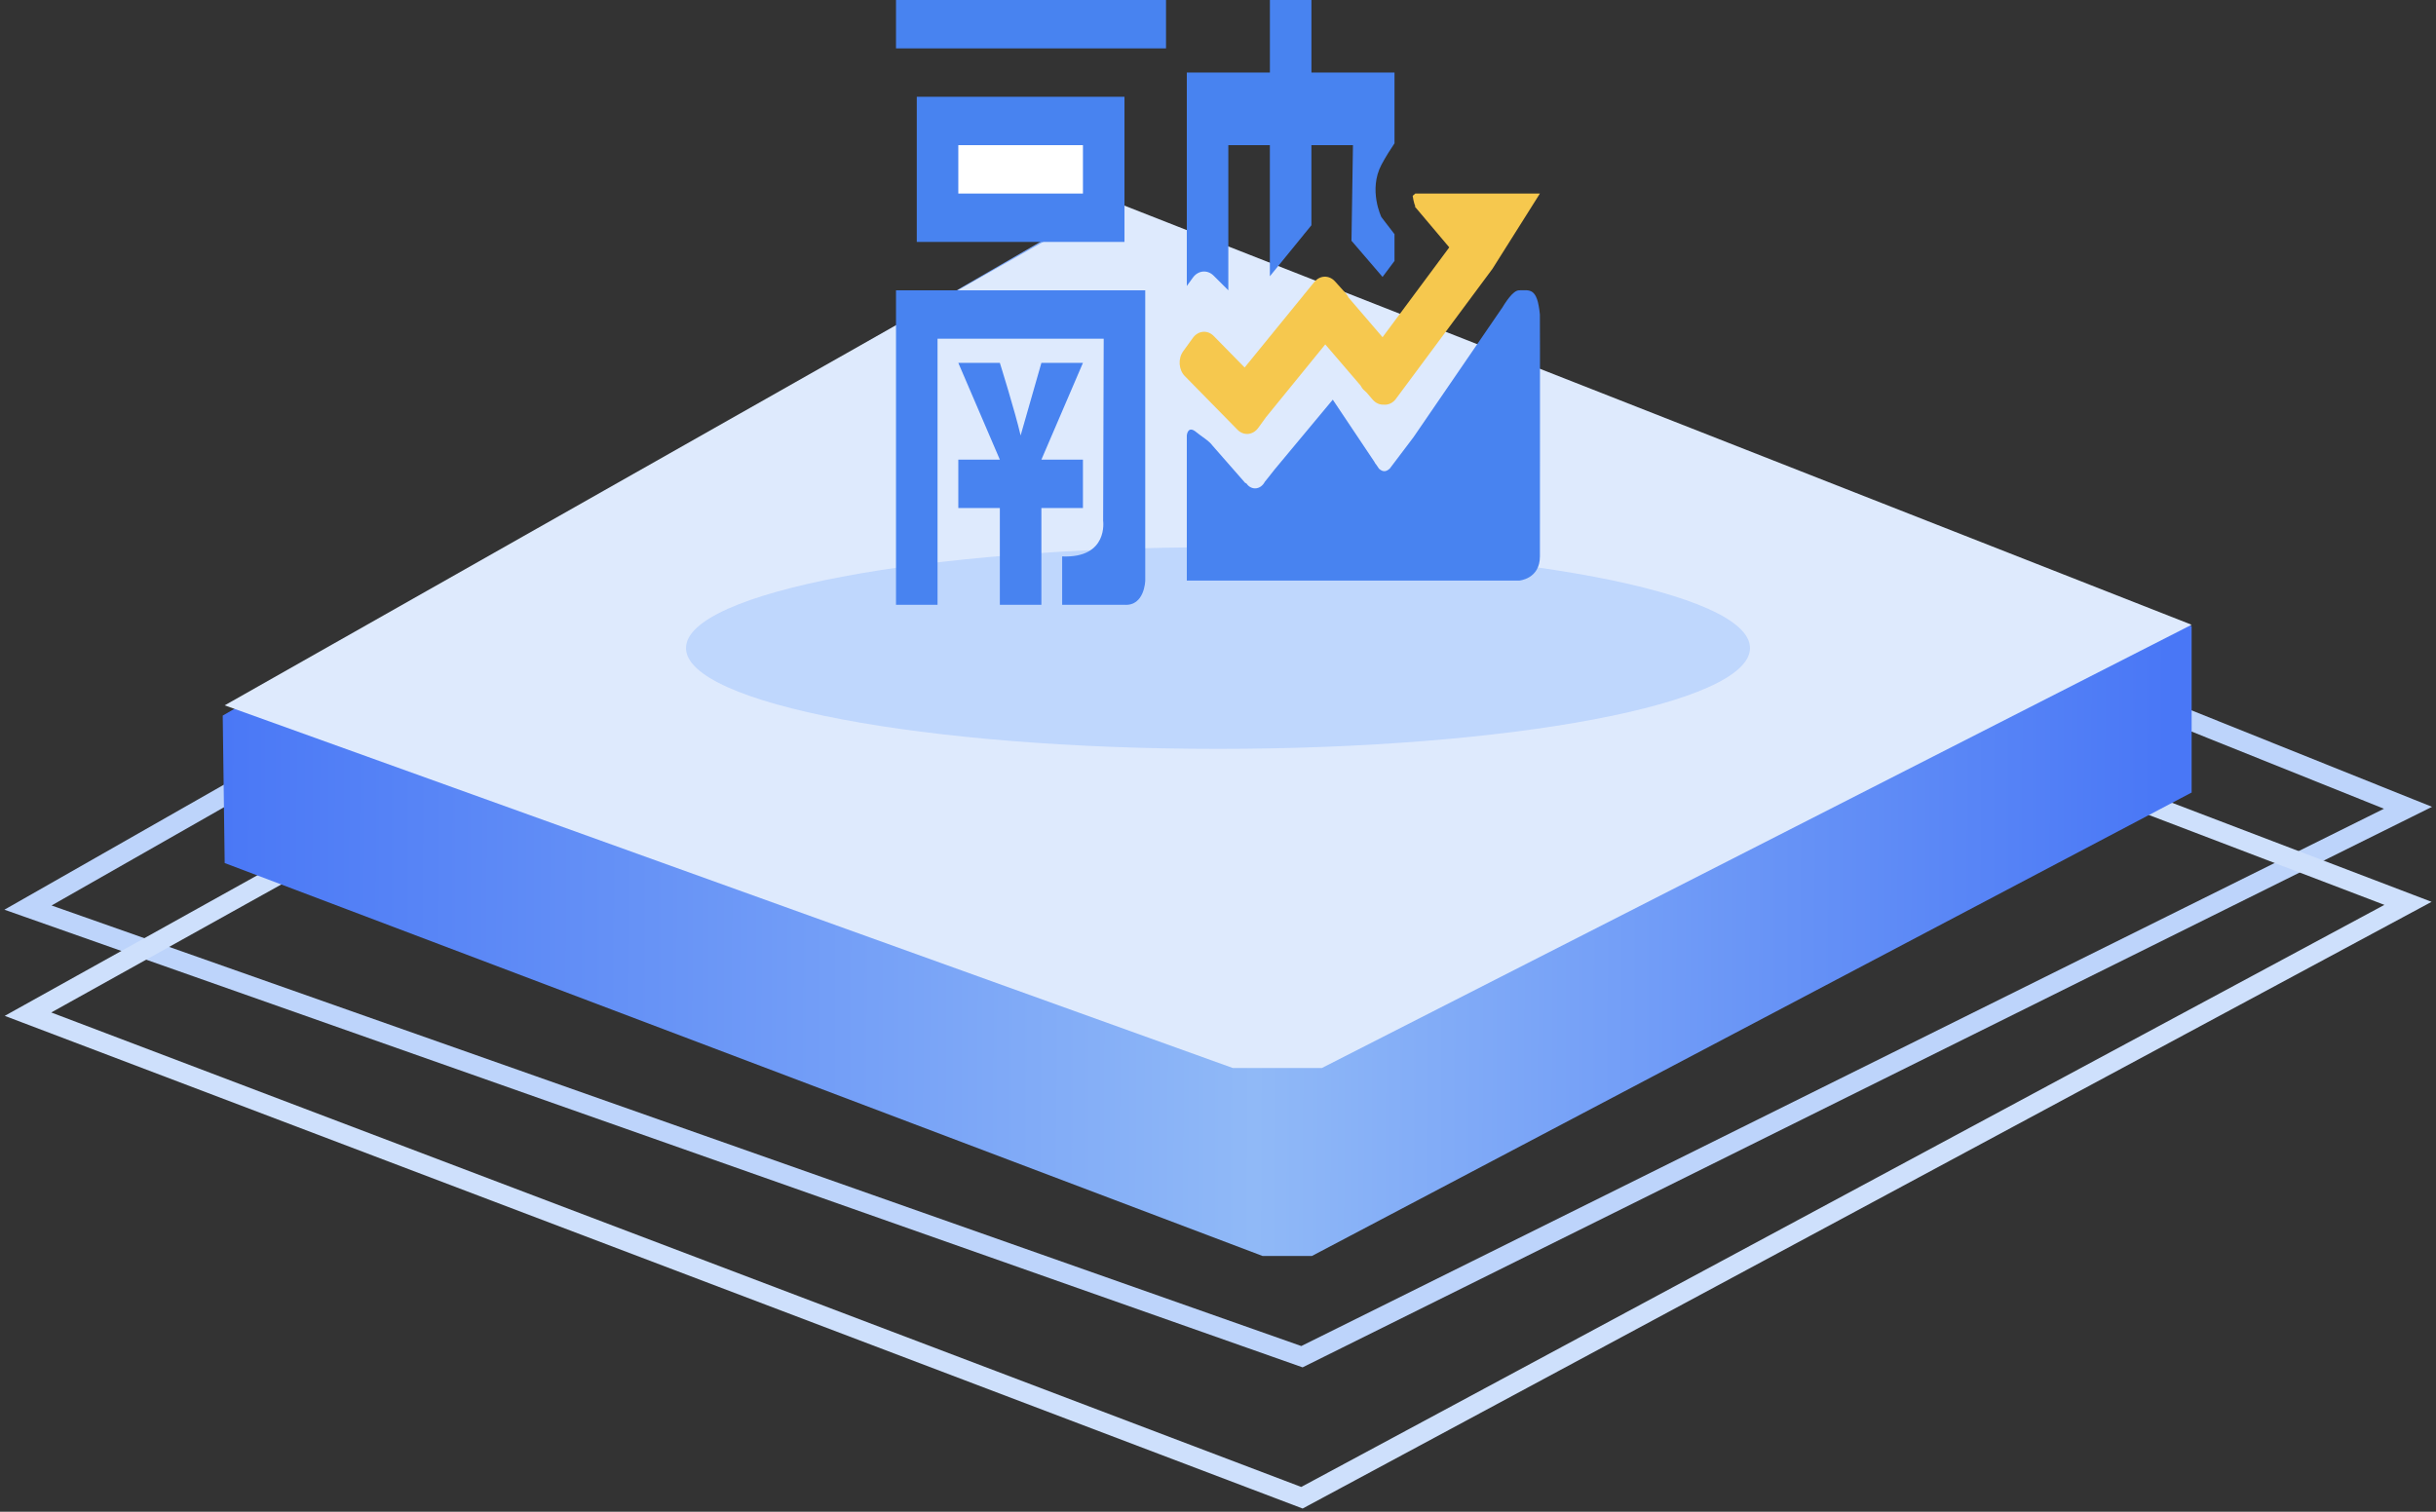 <?xml version="1.0" encoding="UTF-8"?>
<svg width="174px" height="108px" viewBox="0 0 174 108" version="1.1" xmlns="http://www.w3.org/2000/svg" xmlns:xlink="http://www.w3.org/1999/xlink">
    <rect x="0" y="0" width="174" height="108" fill="#333333" stroke="none"/>
    <title>ic-首页-融资申请</title>
    <defs>
        <linearGradient x1="-1.43114687e-14%" y1="56.534%" x2="98.097%" y2="56.753%" id="linearGradient-1">
            <stop stop-color="#4977F6" offset="0%"></stop>
            <stop stop-color="#90B9F7" offset="53.473%"></stop>
            <stop stop-color="#4977F6" offset="100%"></stop>
        </linearGradient>
    </defs>
    <g id="页面-1" stroke="none" stroke-width="1" fill="none" fill-rule="evenodd">
        <g id="嘉兴跨电商综合试验区首页" transform="translate(-942, -1653)">
            <g id="ic-首页-融资申请" transform="translate(944, 1653)">
                <g id="编组-16备份-3" transform="translate(0, 14.404)">
                    <g id="编组-14" transform="translate(0, 6.229)" stroke-width="1.405">
                        <polygon id="路径-7" stroke="#BDD4FB" points="0 44.206 90.996 76.291 170 37.076 77.593 -2.66408274e-13"></polygon>
                        <polygon id="路径-7备份" stroke="#CEE0FC" points="-6.00127587e-14 51.82 90.996 86.367 170 43.903 77.593 8.637"></polygon>
                    </g>
                    <g id="编组-15" transform="translate(13.909, 0)">
                        <path d="M0,36.719 L0.14,47.253 L74.271,75.323 C76.625,75.323 77.802,75.323 77.802,75.323 C77.802,75.323 98.746,64.287 140.636,42.215 L140.636,30.333 L63.364,0 L0,36.719 Z" id="路径-8" fill="url(#linearGradient-1)"></path>
                        <polygon id="路径-10" fill="#DEEAFD" points="0.14 35.986 72.153 61.897 78.508 61.897 140.636 30.229 63.681 -1.47316242e-13"></polygon>
                    </g>
                </g>
                <path d="M47,46.298 C47,50.276 64.013,53.5 85,53.5 C105.987,53.5 123,50.276 123,46.298 C123,42.321 105.987,39.096 85,39.096 C64.013,39.096 47,42.321 47,46.298 Z" id="路径备份-7" fill="#5392FF" fill-rule="nonzero" opacity="0.222"></path>
                <g id="编组-35" transform="translate(62, 0)" fill-rule="nonzero">
                    <path d="M0,43.208 L2.967,43.208 L2.967,24.197 L14.836,24.197 L14.795,37.199 C14.795,37.199 15.188,39.891 11.869,39.751 L11.869,43.208 L16.32,43.208 C17.763,43.301 17.803,41.48 17.803,41.48 L17.803,20.74 L0,20.74 L0,43.208 Z" id="路径" fill="#4883F0"></path>
                    <polygon id="路径" fill="#4883F0" points="1.484 6.913 1.484 17.283 16.32 17.283 16.32 6.913"></polygon>
                    <polygon id="路径" fill="#FFFFFF" points="13.353 13.827 4.451 13.827 4.451 10.37 13.353 10.37"></polygon>
                    <polygon id="路径" fill="#4883F0" points="0 3.457 19.287 3.457 19.287 0 0 0"></polygon>
                    <path d="M22.695,19.701 L23.738,20.74 L23.738,10.37 L26.705,10.37 L26.705,19.736 L29.114,16.777 C29.122,16.766 29.128,16.756 29.135,16.746 L29.278,16.576 L29.672,16.092 L29.672,10.37 L32.64,10.37 L32.534,17.199 L34.754,19.784 L35.608,18.642 L35.608,16.73 L34.672,15.512 C34.672,15.512 33.728,13.573 34.672,11.775 C34.966,11.217 35.328,10.655 35.608,10.24 L35.608,5.185 L29.674,5.185 L29.674,0 L26.707,0 L26.707,5.185 L20.772,5.185 L20.772,20.432 L21.205,19.834 C21.584,19.309 22.251,19.248 22.695,19.701 Z" id="路径" fill="#4883F0"></path>
                    <path d="M13.353,32.838 L10.385,32.838 L13.353,25.925 L10.385,25.925 L8.902,31.11 C8.509,29.407 7.418,25.925 7.418,25.925 L4.451,25.925 L7.418,32.838 L4.451,32.838 L4.451,36.295 L7.418,36.295 L7.418,43.208 L10.385,43.208 L10.385,39.751 L10.385,36.295 L13.353,36.295 L13.353,32.838 Z" id="路径" fill="#4883F0"></path>
                    <path d="M45.992,22.468 C45.805,20.515 45.267,20.74 44.508,20.74 C44.056,20.74 43.504,21.656 43.255,22.057 C43.255,22.055 43.253,22.053 43.253,22.052 L36.96,31.239 L35.264,33.481 C35.102,33.616 34.86,33.809 34.5,33.486 L34.319,33.217 C34.255,33.151 34.208,33.07 34.165,32.985 L31.199,28.552 L27.069,33.509 L26.364,34.399 C26.362,34.397 26.361,34.394 26.359,34.392 C26.215,34.684 25.956,34.89 25.647,34.89 C25.377,34.89 25.149,34.731 24.996,34.497 C24.99,34.511 24.981,34.523 24.975,34.537 L22.61,31.837 C22.364,31.488 21.782,31.155 21.449,30.873 C20.833,30.353 20.772,31.108 20.772,31.108 L20.772,41.478 L44.51,41.478 C44.51,41.478 45.994,41.371 45.994,39.75 C45.992,36.488 46.01,23.415 45.992,22.468 Z" id="路径" fill="#4883F0"></path>
                    <path d="M25.879,30.564 L26.437,29.793 L30.662,24.604 L33.181,27.539 C33.246,27.667 33.329,27.785 33.435,27.881 L33.625,28.056 L34.044,28.545 C34.26,28.799 34.541,28.917 34.822,28.908 C35.171,28.946 35.527,28.782 35.757,28.429 L42.603,19.207 L45.994,13.827 L37.092,13.827 L36.906,13.991 C36.906,13.991 36.979,14.523 37.098,14.73 C37.081,14.736 37.065,14.743 37.049,14.746 L39.519,17.672 L34.754,24.091 L32.325,21.26 C32.273,21.155 32.214,21.053 32.134,20.965 L31.361,20.106 C30.933,19.632 30.264,19.658 29.865,20.164 L29.279,20.883 L29.137,21.053 C29.129,21.061 29.123,21.073 29.116,21.084 L24.902,26.255 L22.696,24.006 C22.253,23.554 21.585,23.614 21.204,24.141 L20.514,25.094 C20.133,25.621 20.185,26.414 20.627,26.865 L24.388,30.697 C24.83,31.151 25.499,31.091 25.879,30.564 Z" id="路径" fill="#F6C84E"></path>
                </g>
            </g>
        </g>
    </g>
</svg>
